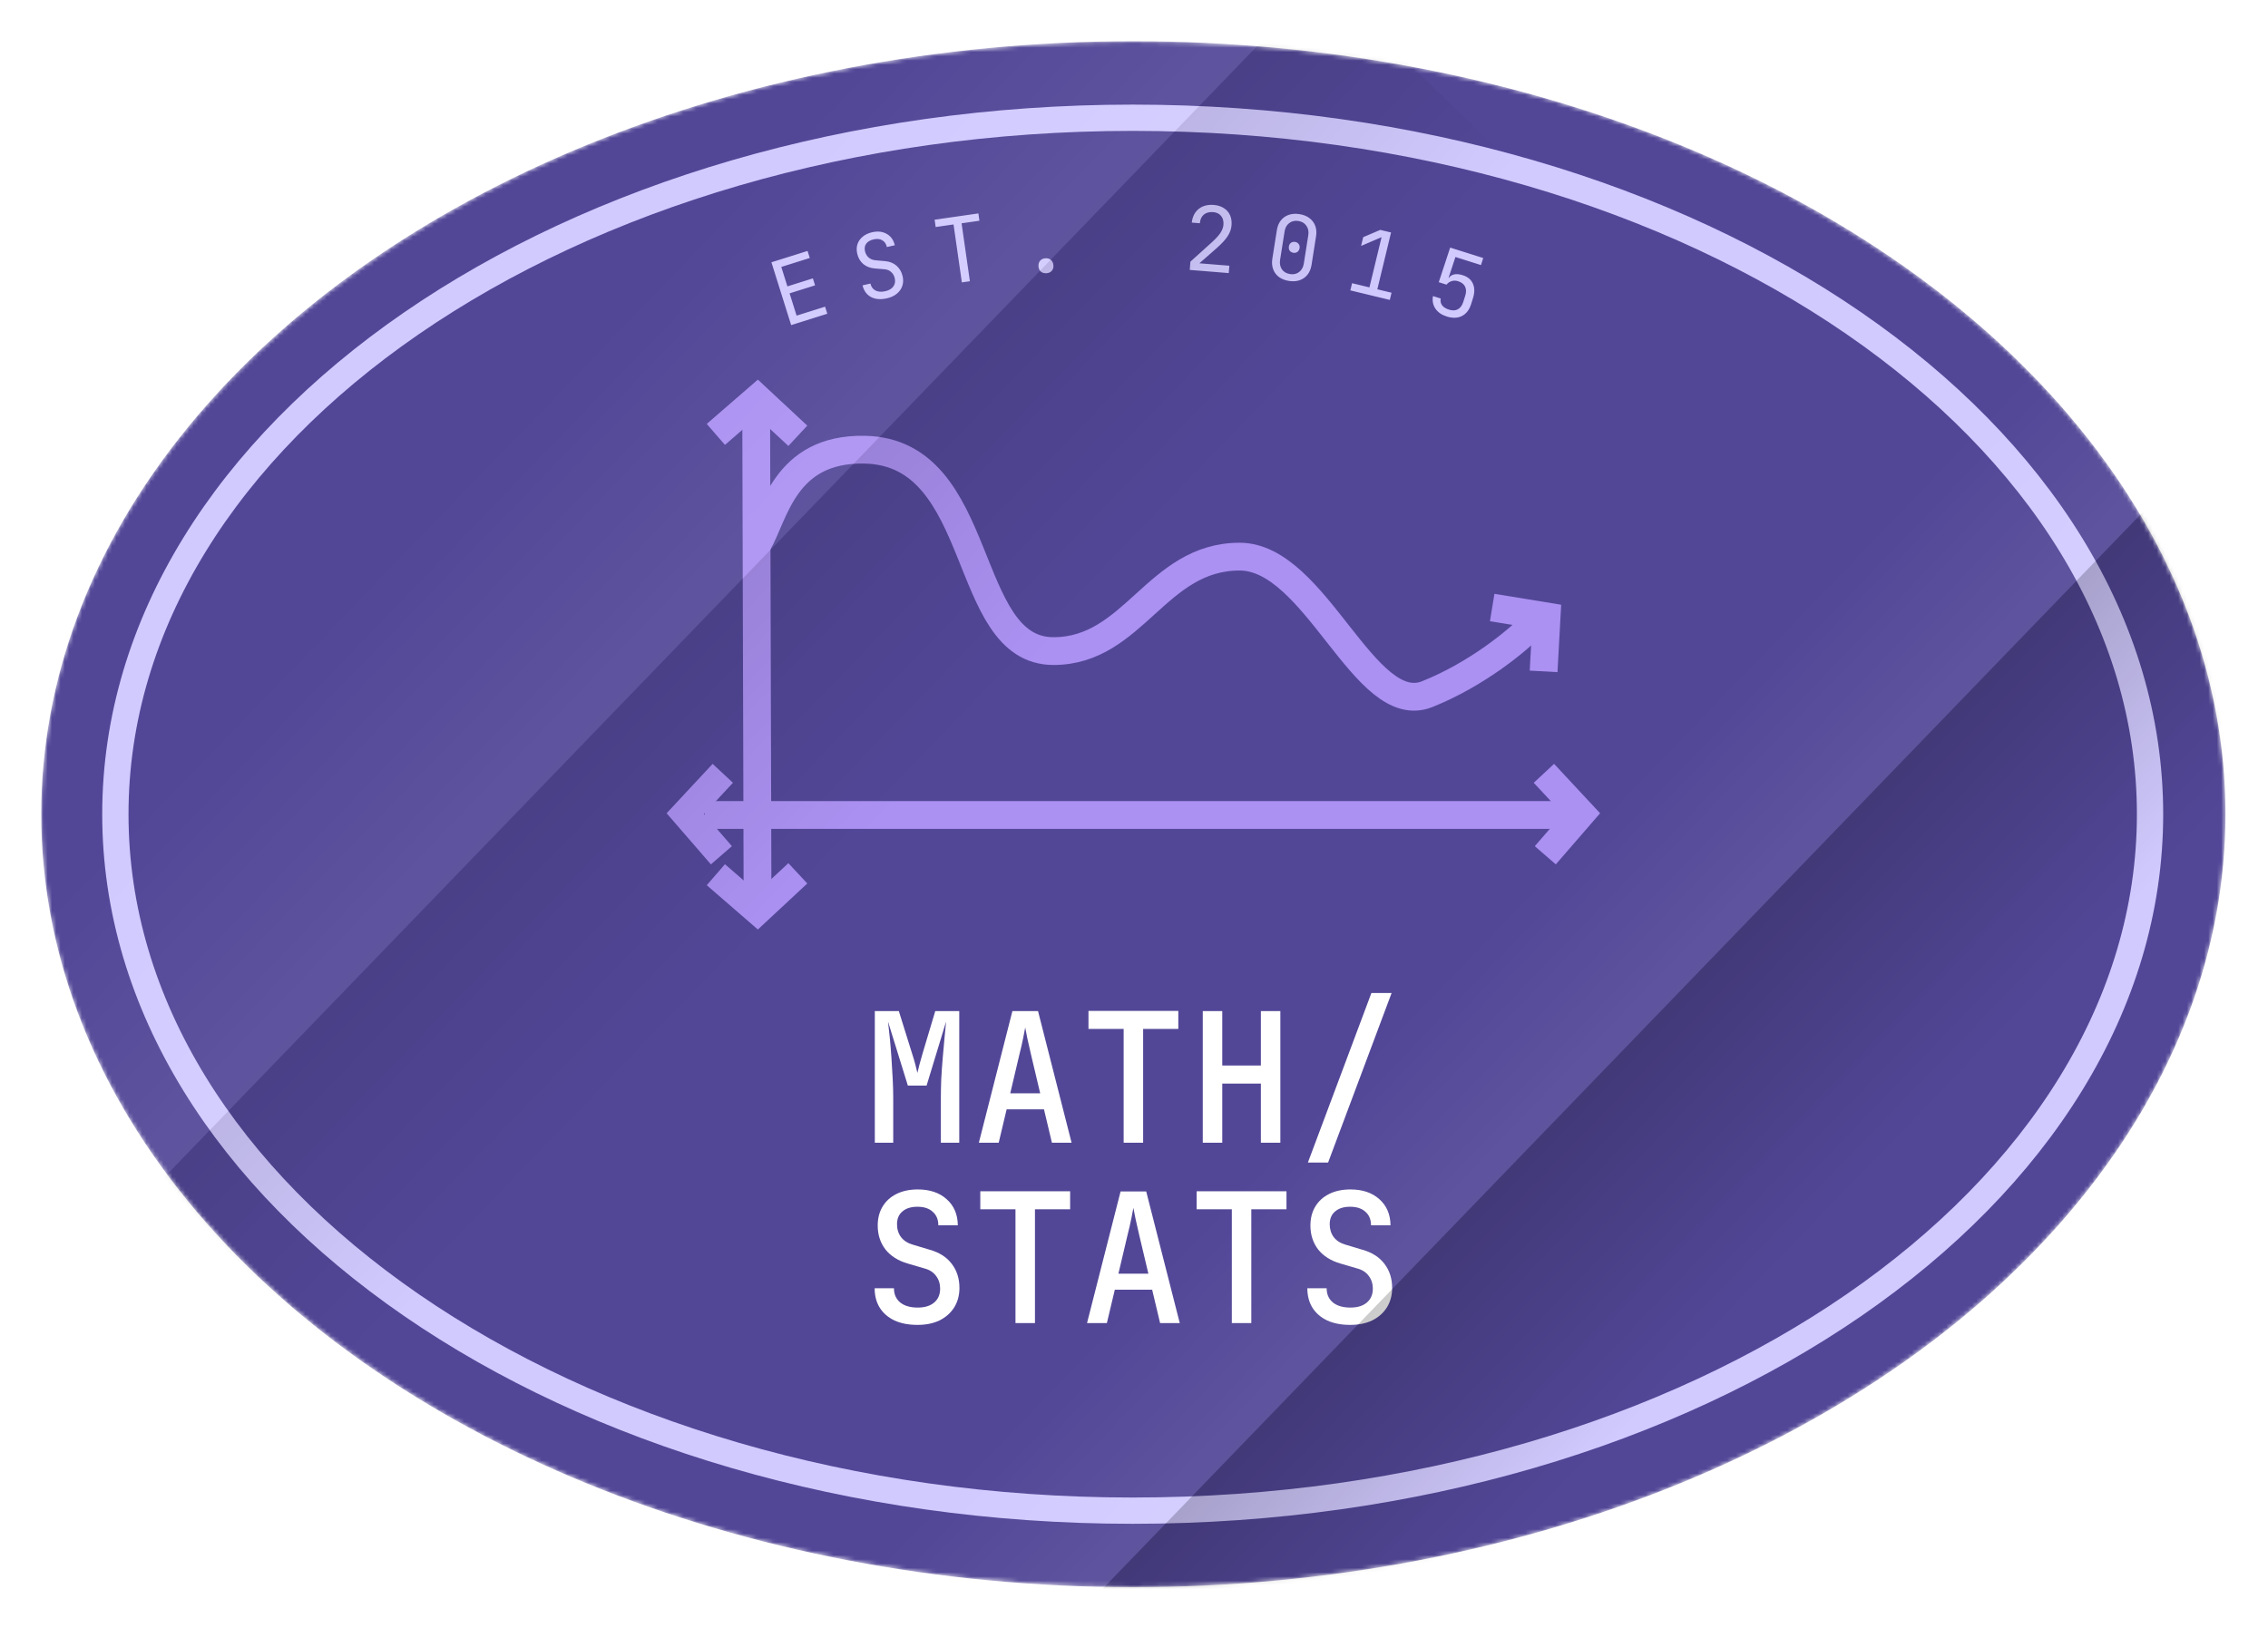 <svg width="528" height="379" viewBox="0 0 528 379" fill="none" xmlns="http://www.w3.org/2000/svg">
<g filter="url(#filter0_d_1023_182)">
<mask id="mask0_1023_182" style="mask-type:alpha" maskUnits="userSpaceOnUse" x="6" y="6" width="509" height="360">
<ellipse cx="260.25" cy="186" rx="180" ry="254.25" transform="rotate(90 260.25 186)" fill="#0A4153"/>
</mask>
<g mask="url(#mask0_1023_182)">
<ellipse cx="260.25" cy="186" rx="180" ry="254.25" transform="rotate(90 260.25 186)" fill="#524797"/>
<path d="M496.94 186C496.94 230.335 470.853 270.805 427.999 300.322C385.158 329.831 325.805 348.18 260.099 348.18C194.392 348.18 135.039 329.831 92.198 300.322C49.344 270.805 23.257 230.335 23.257 186C23.257 141.666 49.344 101.195 92.198 71.678C135.04 42.17 194.392 23.82 260.099 23.82C325.805 23.82 385.158 42.17 427.999 71.678C470.853 101.195 496.94 141.666 496.94 186Z" stroke="#D1CAFF" stroke-width="6.12"/>
<path d="M180.584 72.102L175.99 57.476L184.404 54.833L184.92 56.476L178.289 58.559L179.711 63.087L185.641 61.224L186.151 62.847L180.221 64.71L181.851 69.899L188.482 67.815L188.999 69.458L180.584 72.102ZM202.872 65.872C201.889 66.094 201.005 66.121 200.221 65.953C199.451 65.782 198.805 65.433 198.284 64.904C197.763 64.376 197.4 63.69 197.196 62.846L199.04 62.431C199.209 63.182 199.596 63.719 200.199 64.042C200.817 64.362 201.583 64.419 202.498 64.213C203.359 64.019 203.98 63.657 204.363 63.126C204.759 62.591 204.872 61.949 204.703 61.197C204.568 60.596 204.285 60.108 203.856 59.731C203.44 59.351 202.912 59.14 202.271 59.098L200.1 58.92C199.005 58.837 198.094 58.489 197.368 57.878C196.655 57.264 196.187 56.458 195.962 55.461C195.781 54.655 195.801 53.918 196.024 53.251C196.257 52.567 196.665 51.987 197.246 51.512C197.825 51.023 198.558 50.678 199.446 50.478C200.757 50.182 201.892 50.314 202.85 50.873C203.805 51.419 204.427 52.297 204.714 53.51L202.871 53.925C202.704 53.188 202.35 52.665 201.807 52.357C201.274 52.032 200.605 51.96 199.799 52.142C199.007 52.321 198.429 52.652 198.064 53.136C197.714 53.617 197.615 54.199 197.769 54.881C197.908 55.496 198.191 55.992 198.621 56.368C199.05 56.745 199.594 56.96 200.251 57.013L202.448 57.207C203.515 57.296 204.407 57.655 205.123 58.283C205.838 58.911 206.31 59.73 206.538 60.741C206.722 61.56 206.693 62.321 206.449 63.021C206.205 63.722 205.773 64.322 205.154 64.82C204.548 65.315 203.787 65.666 202.872 65.872ZM220.323 62.158L218.387 48.667L214.229 49.264L213.985 47.56L224.17 46.097L224.415 47.802L220.258 48.399L222.194 61.889L220.323 62.158ZM240.018 60.023C239.487 60.059 239.05 59.934 238.709 59.648C238.381 59.361 238.199 58.96 238.165 58.443C238.128 57.898 238.253 57.455 238.539 57.113C238.838 56.77 239.254 56.581 239.784 56.545C240.315 56.51 240.745 56.642 241.074 56.943C241.417 57.242 241.606 57.665 241.643 58.21C241.678 58.726 241.545 59.149 241.244 59.478C240.957 59.806 240.548 59.988 240.018 60.023ZM273.375 59.257L273.531 57.331L278.6 52.749C279.465 51.962 280.105 51.255 280.521 50.629C280.938 49.989 281.171 49.361 281.221 48.747C281.29 47.896 281.107 47.207 280.672 46.68C280.251 46.155 279.636 45.859 278.827 45.793C277.934 45.721 277.209 45.915 276.652 46.376C276.109 46.837 275.801 47.508 275.73 48.387L273.846 48.234C273.949 47.315 274.223 46.537 274.668 45.899C275.128 45.248 275.721 44.769 276.449 44.463C277.19 44.158 278.028 44.043 278.963 44.119C279.883 44.194 280.664 44.439 281.305 44.856C281.96 45.261 282.443 45.805 282.752 46.491C283.062 47.176 283.18 47.972 283.107 48.879C283.036 49.744 282.737 50.584 282.207 51.398C281.678 52.212 280.846 53.12 279.711 54.124L275.628 57.712L282.598 58.277L282.459 59.993L273.375 59.257ZM296.464 61.818C295.537 61.672 294.757 61.364 294.122 60.895C293.504 60.414 293.061 59.813 292.792 59.09C292.526 58.353 292.464 57.536 292.606 56.637L293.656 49.999C293.801 49.087 294.112 48.328 294.591 47.723C295.069 47.119 295.675 46.69 296.41 46.438C297.16 46.174 297.999 46.115 298.925 46.262C299.865 46.41 300.645 46.725 301.263 47.206C301.884 47.672 302.329 48.267 302.597 48.99C302.865 49.713 302.927 50.531 302.783 51.443L301.733 58.081C301.591 58.98 301.279 59.738 300.799 60.357C300.32 60.961 299.706 61.396 298.955 61.66C298.221 61.912 297.39 61.965 296.464 61.818ZM296.717 60.221C297.546 60.352 298.252 60.195 298.833 59.748C299.43 59.29 299.795 58.639 299.928 57.795L300.978 51.158C301.112 50.314 300.964 49.589 300.536 48.983C300.123 48.365 299.502 47.99 298.672 47.859C297.843 47.728 297.129 47.891 296.533 48.349C295.952 48.796 295.594 49.441 295.461 50.285L294.411 56.922C294.277 57.766 294.417 58.497 294.829 59.115C295.258 59.721 295.887 60.09 296.717 60.221ZM297.501 55.264C297.128 55.205 296.842 55.039 296.644 54.767C296.46 54.497 296.399 54.168 296.46 53.781C296.519 53.407 296.677 53.128 296.933 52.941C297.205 52.744 297.528 52.674 297.901 52.733C298.275 52.792 298.553 52.957 298.737 53.227C298.937 53.485 299.008 53.801 298.949 54.175C298.888 54.562 298.721 54.854 298.449 55.052C298.19 55.252 297.874 55.323 297.501 55.264ZM310.766 64.021L311.17 62.347L315.212 63.323L318.036 51.626L313.265 53.672L313.757 51.63L317.732 49.932L320.243 50.538L317.049 63.767L320.356 64.565L319.952 66.239L310.766 64.021ZM333.192 70.094C332.004 69.719 331.126 69.104 330.559 68.25C329.992 67.396 329.807 66.427 330.002 65.343L331.804 65.912C331.69 66.507 331.795 67.033 332.121 67.488C332.452 67.93 332.984 68.267 333.718 68.499C334.559 68.764 335.258 68.736 335.815 68.412C336.386 68.094 336.802 67.52 337.063 66.692L337.512 65.271C337.774 64.443 337.763 63.735 337.479 63.146C337.208 62.561 336.659 62.138 335.831 61.877C335.311 61.712 334.813 61.709 334.337 61.867C333.865 62.012 333.471 62.284 333.154 62.683L331.352 62.114L334.007 54.055L341.697 56.484L341.178 58.126L335.231 56.248L333.634 61.095L334.195 61.272L333.47 61.615C333.668 60.988 334.071 60.572 334.678 60.367C335.3 60.167 336.031 60.2 336.872 60.466C338.064 60.828 338.869 61.486 339.287 62.44C339.723 63.385 339.732 64.518 339.315 65.84L338.866 67.262C338.457 68.556 337.752 69.464 336.75 69.985C335.753 70.492 334.567 70.529 333.192 70.094Z" fill="#D1CAFF"/>
<path d="M172.433 88.5L172.761 206.883" stroke="#AB91F2" stroke-width="6.469"/>
<path d="M160.466 186.182H364.563" stroke="#AB91F2" stroke-width="6.469"/>
<path d="M163.053 97.557L172.756 89.147L182.136 97.88" stroke="#AB91F2" stroke-width="6.469"/>
<path d="M343.787 137.873L356.459 139.943L355.756 152.74" stroke="#AB91F2" stroke-width="6.469"/>
<path d="M163.053 200.09L172.756 208.5L182.136 199.767" stroke="#AB91F2" stroke-width="6.469"/>
<path d="M164.346 195.562L155.937 185.858L164.67 176.478" stroke="#AB91F2" stroke-width="6.469"/>
<path d="M356.153 195.562L364.562 185.858L355.829 176.478" stroke="#AB91F2" stroke-width="6.469"/>
<path d="M172.756 123.109C176.745 116.317 178.901 100.773 197.662 101.115C226.125 101.632 219.98 148.015 241.651 148.015C260.411 148.015 265.586 126.02 284.993 126.02C302.783 126.02 314.104 163.864 328.659 158.042C340.303 153.384 349.683 145.535 352.918 142.193" stroke="#AB91F2" stroke-width="6.469"/>
<path d="M200.064 262.5V231.84H205.65L208.716 241.668C209.024 242.592 209.29 243.488 209.514 244.356C209.738 245.196 209.892 245.826 209.976 246.246C210.088 245.826 210.242 245.196 210.438 244.356C210.662 243.488 210.914 242.592 211.194 241.668L214.134 231.84H219.72V262.5H215.436V252.168C215.436 250.852 215.464 249.396 215.52 247.8C215.604 246.176 215.716 244.552 215.856 242.928C215.996 241.276 216.136 239.708 216.276 238.224C216.416 236.712 216.542 235.396 216.654 234.276L212.118 249.186H207.75L203.13 234.276C203.27 235.368 203.41 236.642 203.55 238.098C203.69 239.526 203.816 241.052 203.928 242.676C204.04 244.3 204.138 245.938 204.222 247.59C204.306 249.214 204.348 250.74 204.348 252.168V262.5H200.064ZM224.281 262.5L232.093 231.84H238.057L245.869 262.5H241.291L239.443 254.73H230.749L228.901 262.5H224.281ZM231.589 250.992H238.561L236.461 242.13C236.097 240.562 235.789 239.204 235.537 238.056C235.313 236.88 235.159 236.082 235.075 235.662C234.991 236.082 234.837 236.88 234.613 238.056C234.389 239.204 234.081 240.548 233.689 242.088L231.589 250.992ZM257.991 262.5V235.998H249.801V231.798H270.717V235.998H262.527V262.5H257.991ZM276.412 262.5V231.84H280.948V244.524H289.936V231.84H294.472V262.5H289.936V248.724H280.948V262.5H276.412ZM300.882 267.12L315.666 227.64H320.37L305.586 267.12H300.882ZM210.018 304.92C207.946 304.92 206.168 304.584 204.684 303.912C203.2 303.212 202.052 302.232 201.24 300.972C200.428 299.684 200.022 298.158 200.022 296.394H204.516C204.516 297.794 205.006 298.9 205.986 299.712C206.966 300.496 208.324 300.888 210.06 300.888C211.684 300.888 212.958 300.496 213.882 299.712C214.806 298.928 215.268 297.85 215.268 296.478C215.268 295.33 214.946 294.336 214.302 293.496C213.686 292.656 212.79 292.082 211.614 291.774L207.75 290.64C205.51 289.996 203.774 288.904 202.542 287.364C201.338 285.796 200.736 283.934 200.736 281.778C200.736 280.098 201.114 278.628 201.87 277.368C202.626 276.108 203.704 275.128 205.104 274.428C206.504 273.728 208.156 273.378 210.06 273.378C212.86 273.378 215.1 274.134 216.78 275.646C218.488 277.158 219.356 279.188 219.384 281.736H214.848C214.848 280.392 214.414 279.342 213.546 278.586C212.706 277.802 211.516 277.41 209.976 277.41C208.492 277.41 207.33 277.774 206.49 278.502C205.65 279.202 205.23 280.196 205.23 281.484C205.23 282.632 205.538 283.626 206.154 284.466C206.798 285.306 207.708 285.894 208.884 286.23L212.79 287.406C215.03 288.022 216.752 289.114 217.956 290.682C219.16 292.25 219.762 294.126 219.762 296.31C219.762 298.018 219.356 299.53 218.544 300.846C217.732 302.134 216.598 303.142 215.142 303.87C213.686 304.57 211.978 304.92 210.018 304.92ZM232.807 304.5V277.998H224.617V273.798H245.533V277.998H237.343V304.5H232.807ZM249.465 304.5L257.277 273.84H263.241L271.053 304.5H266.475L264.627 296.73H255.933L254.085 304.5H249.465ZM256.773 292.992H263.745L261.645 284.13C261.281 282.562 260.973 281.204 260.721 280.056C260.497 278.88 260.343 278.082 260.259 277.662C260.175 278.082 260.021 278.88 259.797 280.056C259.573 281.204 259.265 282.548 258.873 284.088L256.773 292.992ZM283.174 304.5V277.998H274.984V273.798H295.9V277.998H287.71V304.5H283.174ZM310.752 304.92C308.68 304.92 306.902 304.584 305.418 303.912C303.934 303.212 302.786 302.232 301.974 300.972C301.162 299.684 300.756 298.158 300.756 296.394H305.25C305.25 297.794 305.74 298.9 306.72 299.712C307.7 300.496 309.058 300.888 310.794 300.888C312.418 300.888 313.692 300.496 314.616 299.712C315.54 298.928 316.002 297.85 316.002 296.478C316.002 295.33 315.68 294.336 315.036 293.496C314.42 292.656 313.524 292.082 312.348 291.774L308.484 290.64C306.244 289.996 304.508 288.904 303.276 287.364C302.072 285.796 301.47 283.934 301.47 281.778C301.47 280.098 301.848 278.628 302.604 277.368C303.36 276.108 304.438 275.128 305.838 274.428C307.238 273.728 308.89 273.378 310.794 273.378C313.594 273.378 315.834 274.134 317.514 275.646C319.222 277.158 320.09 279.188 320.118 281.736H315.582C315.582 280.392 315.148 279.342 314.28 278.586C313.44 277.802 312.25 277.41 310.71 277.41C309.226 277.41 308.064 277.774 307.224 278.502C306.384 279.202 305.964 280.196 305.964 281.484C305.964 282.632 306.272 283.626 306.888 284.466C307.532 285.306 308.442 285.894 309.618 286.23L313.524 287.406C315.764 288.022 317.486 289.114 318.69 290.682C319.894 292.25 320.496 294.126 320.496 296.31C320.496 298.018 320.09 299.53 319.278 300.846C318.466 302.134 317.332 303.142 315.876 303.87C314.42 304.57 312.712 304.92 310.752 304.92Z" fill="white"/>
<g opacity="0.5">
<g opacity="0.7" filter="url(#filter1_f_1023_182)">
<rect x="196.5" y="366.123" width="413.079" height="40.892" transform="rotate(-45.996 196.5 366.123)" fill="url(#paint0_linear_1023_182)" fill-opacity="0.2"/>
</g>
<g filter="url(#filter2_f_1023_182)">
<rect x="225.913" y="394.531" width="413.079" height="61.312" transform="rotate(-45.996 225.913 394.531)" fill="url(#paint1_linear_1023_182)" fill-opacity="0.4"/>
</g>
</g>
<g opacity="0.5">
<g opacity="0.7" filter="url(#filter3_f_1023_182)">
<rect x="-27" y="246.123" width="413.079" height="61.312" transform="rotate(-45.996 -27 246.123)" fill="url(#paint2_linear_1023_182)" fill-opacity="0.2"/>
</g>
<g opacity="0.5" filter="url(#filter4_f_1023_182)">
<rect x="17.102" y="288.718" width="413.079" height="61.312" transform="rotate(-45.996 17.102 288.718)" fill="url(#paint3_linear_1023_182)" fill-opacity="0.4"/>
</g>
</g>
</g>
</g>
<defs>
<filter id="filter0_d_1023_182" x="0.6" y="0.6" width="526.5" height="378" filterUnits="userSpaceOnUse" color-interpolation-filters="sRGB">
<feFlood flood-opacity="0" result="BackgroundImageFix"/>
<feColorMatrix in="SourceAlpha" type="matrix" values="0 0 0 0 0 0 0 0 0 0 0 0 0 0 0 0 0 0 127 0" result="hardAlpha"/>
<feOffset dx="3.6" dy="3.6"/>
<feGaussianBlur stdDeviation="4.5"/>
<feComposite in2="hardAlpha" operator="out"/>
<feColorMatrix type="matrix" values="0 0 0 0 0 0 0 0 0 0 0 0 0 0 0 0 0 0 0.1 0"/>
<feBlend mode="normal" in2="BackgroundImageFix" result="effect1_dropShadow_1023_182"/>
<feBlend mode="normal" in="SourceGraphic" in2="effect1_dropShadow_1023_182" result="shape"/>
</filter>
<filter id="filter1_f_1023_182" x="181.5" y="54" width="346.383" height="355.531" filterUnits="userSpaceOnUse" color-interpolation-filters="sRGB">
<feFlood flood-opacity="0" result="BackgroundImageFix"/>
<feBlend mode="normal" in="SourceGraphic" in2="BackgroundImageFix" result="shape"/>
<feGaussianBlur stdDeviation="7.5" result="effect1_foregroundBlur_1023_182"/>
</filter>
<filter id="filter2_f_1023_182" x="210.913" y="82.408" width="361.071" height="369.718" filterUnits="userSpaceOnUse" color-interpolation-filters="sRGB">
<feFlood flood-opacity="0" result="BackgroundImageFix"/>
<feBlend mode="normal" in="SourceGraphic" in2="BackgroundImageFix" result="shape"/>
<feGaussianBlur stdDeviation="7.5" result="effect1_foregroundBlur_1023_182"/>
</filter>
<filter id="filter3_f_1023_182" x="-42" y="-66" width="361.071" height="369.718" filterUnits="userSpaceOnUse" color-interpolation-filters="sRGB">
<feFlood flood-opacity="0" result="BackgroundImageFix"/>
<feBlend mode="normal" in="SourceGraphic" in2="BackgroundImageFix" result="shape"/>
<feGaussianBlur stdDeviation="7.5" result="effect1_foregroundBlur_1023_182"/>
</filter>
<filter id="filter4_f_1023_182" x="2.102" y="-23.406" width="361.071" height="369.718" filterUnits="userSpaceOnUse" color-interpolation-filters="sRGB">
<feFlood flood-opacity="0" result="BackgroundImageFix"/>
<feBlend mode="normal" in="SourceGraphic" in2="BackgroundImageFix" result="shape"/>
<feGaussianBlur stdDeviation="7.5" result="effect1_foregroundBlur_1023_182"/>
</filter>
<linearGradient id="paint0_linear_1023_182" x1="403.039" y1="366.123" x2="403.039" y2="407.015" gradientUnits="userSpaceOnUse">
<stop stop-color="white" stop-opacity="0"/>
<stop offset="1" stop-color="white"/>
</linearGradient>
<linearGradient id="paint1_linear_1023_182" x1="432.452" y1="394.531" x2="432.452" y2="455.843" gradientUnits="userSpaceOnUse">
<stop/>
<stop offset="1" stop-opacity="0"/>
</linearGradient>
<linearGradient id="paint2_linear_1023_182" x1="179.539" y1="246.123" x2="179.539" y2="307.436" gradientUnits="userSpaceOnUse">
<stop stop-color="white" stop-opacity="0"/>
<stop offset="1" stop-color="white"/>
</linearGradient>
<linearGradient id="paint3_linear_1023_182" x1="223.641" y1="288.718" x2="223.641" y2="350.03" gradientUnits="userSpaceOnUse">
<stop/>
<stop offset="1" stop-opacity="0"/>
</linearGradient>
</defs>
</svg>
